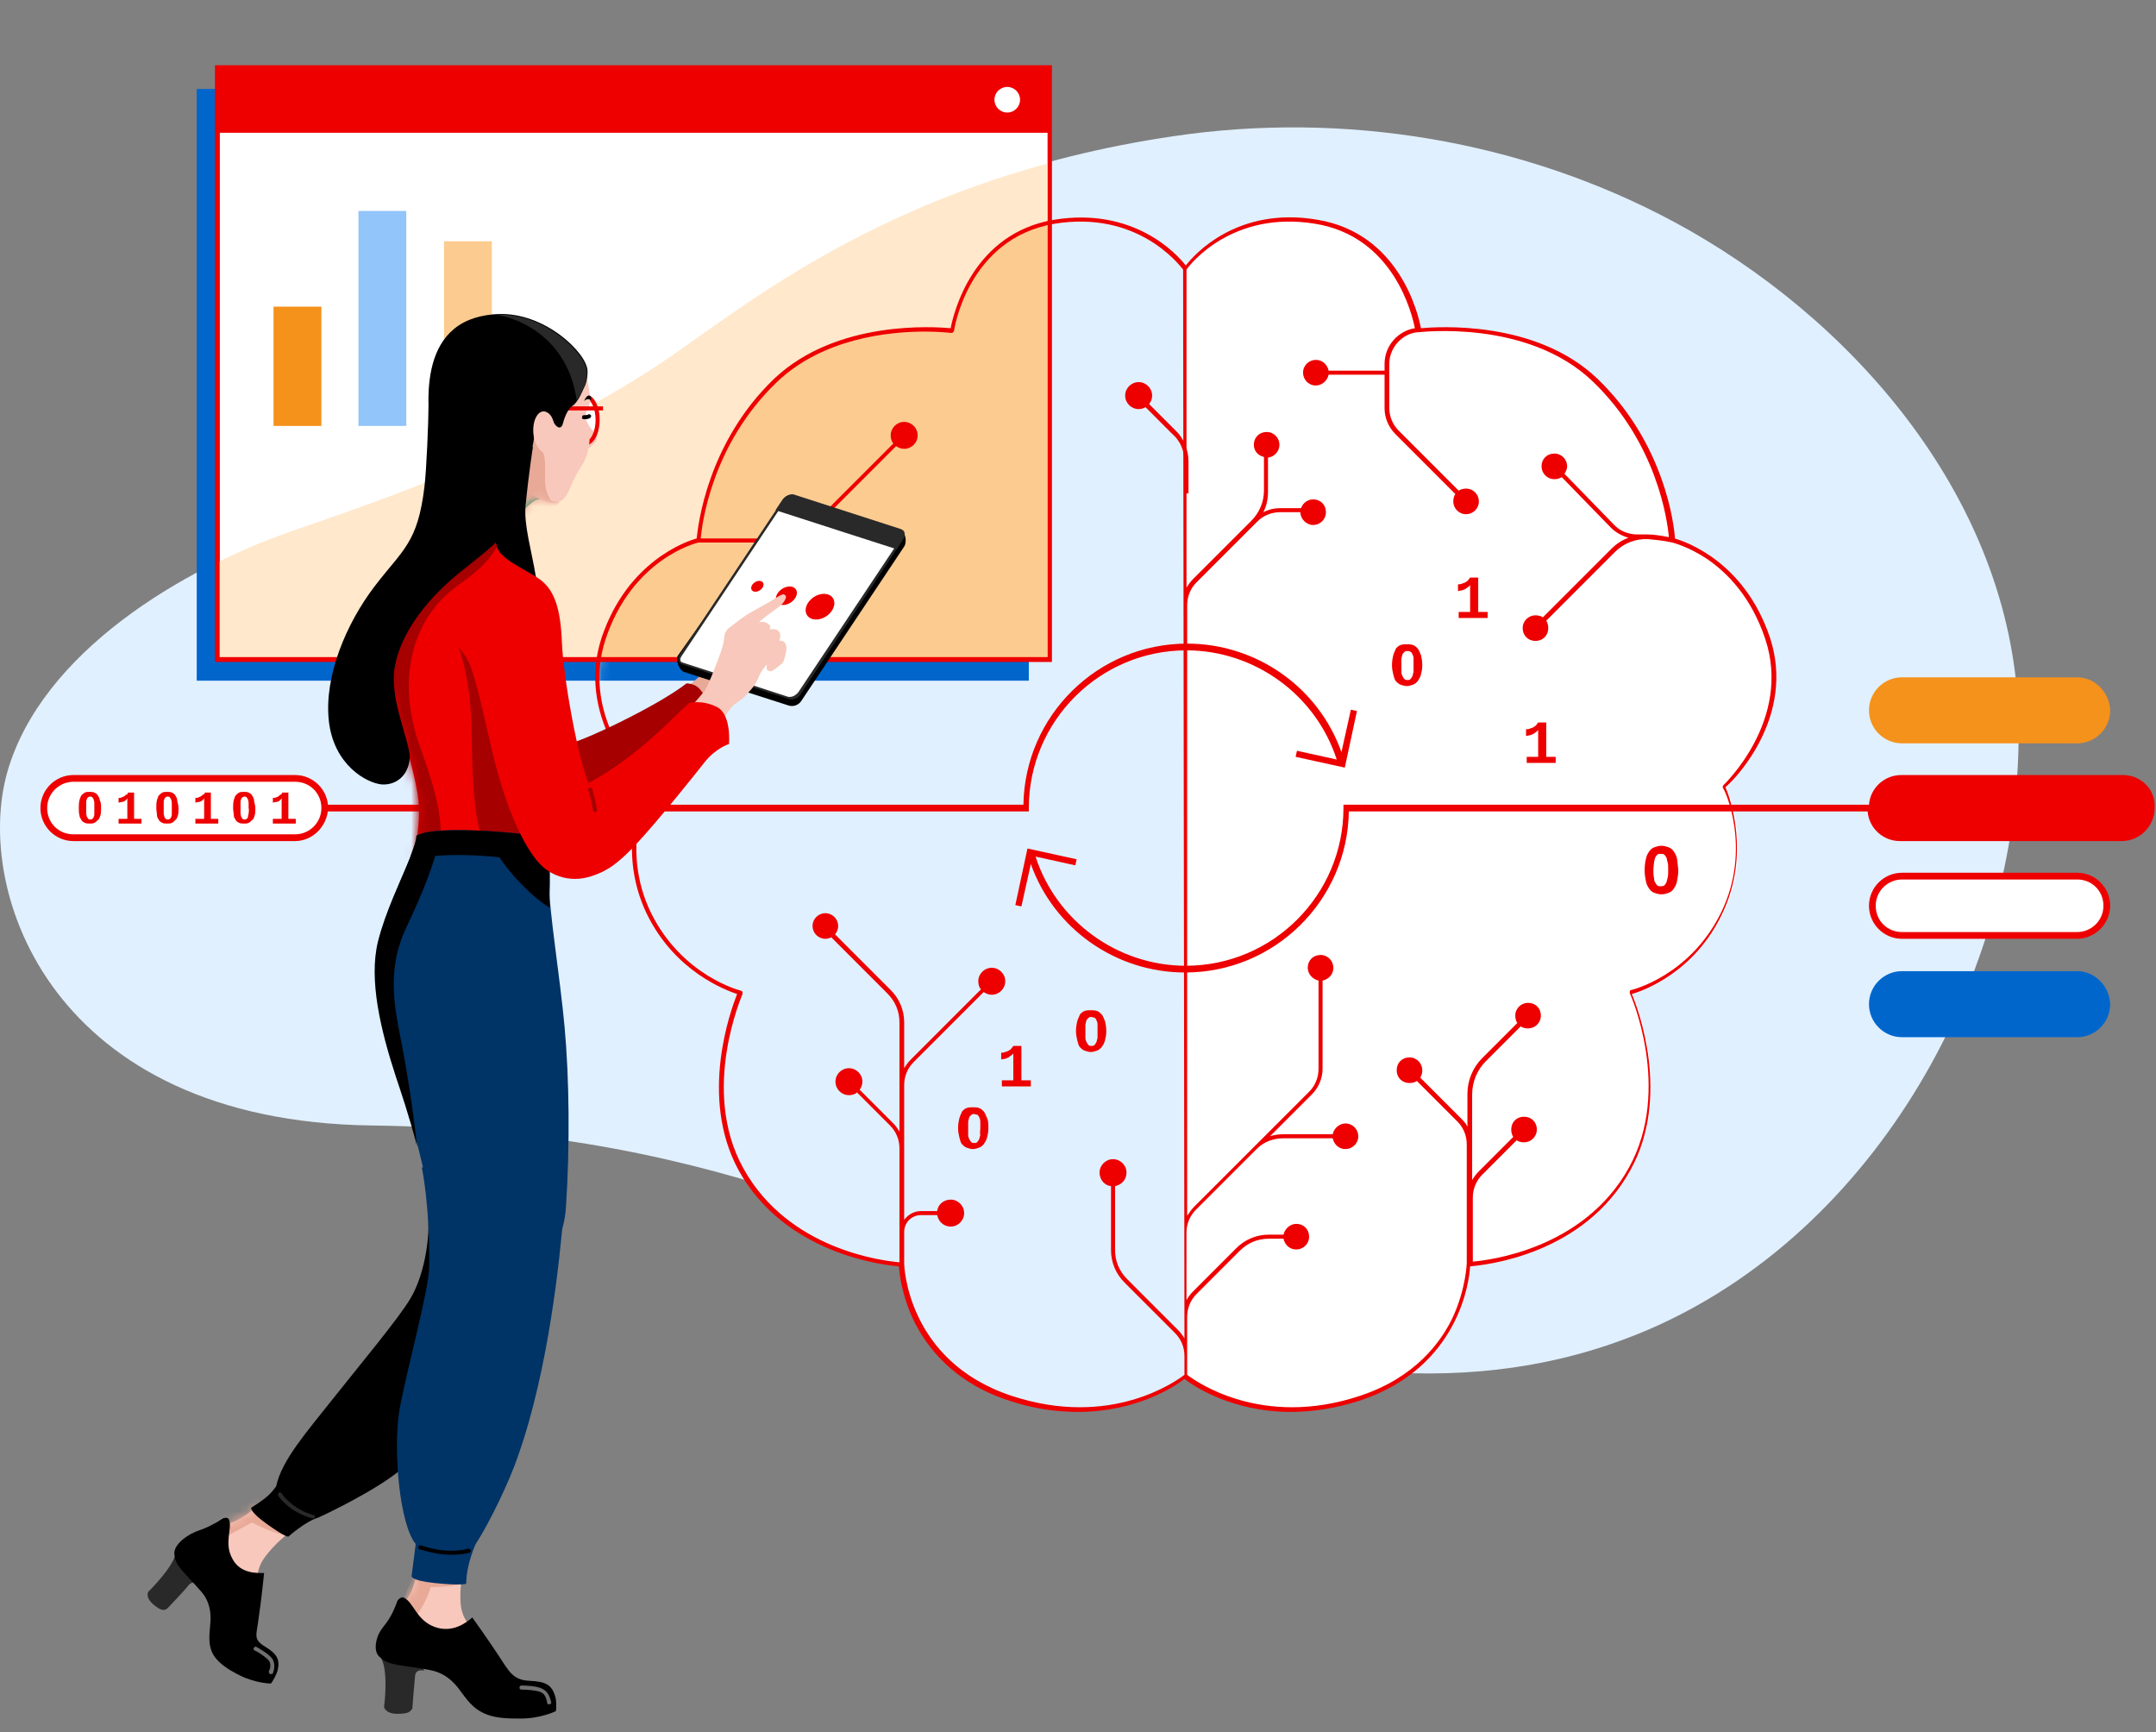 <svg width="249" height="200" viewBox="0 0 249 200" fill="none" xmlns="http://www.w3.org/2000/svg">
  <rect x="0" y="0" width="249" height="200" fill="#808080" stroke="none"/>
  <g clip-path="url(#clip0_6736_107785)">
    <path d="M121.232 7.782H25.134V76.109H121.232V7.782Z" fill="white"/>
    <path d="M75.478 42.412C62.172 51.05 48.555 56.264 33.926 61.245C21.087 65.603 4.824 75.331 0.856 89.105C-3.112 102.957 5.992 129.494 42.953 129.961C84.971 130.506 106.37 144.903 128.935 151.984C151.579 159.144 171.888 161.868 191.419 153.074C217.797 141.089 233.671 110.895 233.126 83.268C232.66 59.066 215.541 38.21 194.998 26.537C177.646 16.732 157.104 12.918 137.261 15.486C102.79 20.078 85.205 36.187 75.478 42.412Z" fill="#E0F0FF"/>
    <path d="M118.82 10.272H22.721V78.599H118.82V10.272Z" fill="#0066CC"/>
    <path d="M137.028 158.91C137.028 158.91 129.169 165.525 116.719 161.401C104.269 157.276 104.191 145.914 104.191 145.914C104.191 145.914 91.508 145.447 85.672 134.942C80.536 125.681 85.594 114.63 85.594 114.63C85.594 114.63 78.669 112.996 75.011 105.447C71.354 97.899 74.7 90.895 74.7 90.895C74.7 90.895 66.608 83.346 69.798 73.774C72.988 64.202 80.769 62.49 80.769 62.49C80.769 62.49 81.236 52.062 89.64 44.047C97.421 36.654 110.027 38.288 110.027 38.288C110.027 38.288 111.505 27.471 121.777 25.759C132.048 24.047 136.95 31.206 136.95 31.206L137.028 158.91Z" fill="#E0F0FF"/>
    <mask id="mask0_6736_107785" style="mask-type:luminance" maskUnits="userSpaceOnUse" x="69" y="25" width="69" height="138">
      <path d="M137.028 158.91C137.028 158.91 129.169 165.525 116.719 161.401C104.269 157.276 104.191 145.914 104.191 145.914C104.191 145.914 91.508 145.447 85.672 134.942C80.536 125.681 85.594 114.63 85.594 114.63C85.594 114.63 78.669 112.996 75.011 105.447C71.354 97.899 74.7 90.895 74.7 90.895C74.7 90.895 66.608 83.346 69.798 73.774C72.988 64.202 80.769 62.49 80.769 62.49C80.769 62.49 81.236 52.062 89.64 44.047C97.421 36.654 110.027 38.288 110.027 38.288C110.027 38.288 111.505 27.471 121.777 25.759C132.048 24.047 136.95 31.206 136.95 31.206L137.028 158.91Z" fill="white"/>
    </mask>
    <g mask="url(#mask0_6736_107785)">
      <path d="M118.82 11.984H22.721V78.599H118.82V11.984Z" fill="#0066CC"/>
    </g>
    <path d="M121.232 7.782H25.133V76.109H121.232V7.782Z" fill="white"/>
    <path d="M121.465 76.42H24.822V7.549H121.465V76.42ZM25.367 75.875H120.999V8.016H25.367V75.875Z" fill="#EE0000"/>
    <path d="M69.876 73.696C73.066 64.124 80.847 62.412 80.847 62.412C80.847 62.412 81.314 51.984 89.718 43.969C97.499 36.576 110.105 38.21 110.105 38.21C110.105 38.21 111.505 27.86 121.154 25.836V18.832C97.032 25.369 83.571 37.276 75.478 42.49C62.172 51.05 48.555 56.264 33.926 61.245C31.047 62.257 28.09 63.424 25.056 64.98V76.187H69.331C69.409 75.331 69.642 74.475 69.876 73.696Z" fill="#FFE8CC"/>
    <path d="M110.105 38.132C110.105 38.132 97.499 36.42 89.718 43.891C81.314 51.984 80.847 62.335 80.847 62.335C80.847 62.335 73.066 64.047 69.876 73.619C69.565 74.475 69.409 75.253 69.253 76.109H121.154V25.759C111.506 27.782 110.105 38.132 110.105 38.132Z" fill="#FCCB8F"/>
    <path d="M137.028 158.91C137.028 158.91 144.887 165.525 157.337 161.401C169.787 157.276 169.865 145.914 169.865 145.914C169.865 145.914 182.548 145.447 188.384 134.942C193.52 125.681 188.462 114.63 188.462 114.63C188.462 114.63 195.387 112.996 199.044 105.447C202.702 97.899 199.356 90.895 199.356 90.895C199.356 90.895 207.448 83.346 204.258 73.774C201.068 64.202 193.286 62.49 193.286 62.49C193.286 62.49 192.819 52.062 184.416 44.047C176.634 36.654 164.029 38.288 164.029 38.288C164.029 38.288 162.55 27.471 152.279 25.759C142.008 24.047 137.106 31.206 137.106 31.206L137.028 158.91Z" fill="white"/>
    <path d="M95.32 108.405C96.137 108.405 96.799 107.743 96.799 106.926C96.799 106.109 96.137 105.448 95.32 105.448C94.504 105.448 93.842 106.109 93.842 106.926C93.842 107.743 94.504 108.405 95.32 108.405Z" fill="#EE0000"/>
    <path d="M37.117 35.408H31.592V49.183H37.117V35.408Z" fill="#F5921B"/>
    <path d="M46.921 24.358H41.397V49.183H46.921V24.358Z" fill="#92C5F9"/>
    <path d="M56.803 27.86H51.278V49.183H56.803V27.86Z" fill="#FCCB8F"/>
    <path d="M204.414 73.619C201.457 64.825 194.687 62.568 193.442 62.179C193.364 60.7 192.275 51.206 184.494 43.735C177.335 36.887 165.897 37.743 164.107 37.899C163.796 36.265 161.617 26.926 152.124 25.37C142.942 23.813 137.962 29.338 136.95 30.662C135.939 29.338 130.959 23.891 121.777 25.37C112.284 26.926 110.105 36.265 109.794 37.899C108.004 37.743 96.644 36.887 89.407 43.735C81.626 51.206 80.614 60.778 80.459 62.179C79.291 62.49 72.444 64.825 69.487 73.619C66.53 82.568 73.3 89.805 74.311 90.895C73.844 91.984 71.354 98.599 74.7 105.525C77.969 112.218 83.804 114.319 85.127 114.786C84.427 116.576 80.692 126.615 85.283 135.097C90.652 144.825 102.013 146.07 103.802 146.226C103.88 147.004 104.113 149.416 105.436 152.296C106.915 155.409 110.027 159.611 116.486 161.712C119.443 162.724 122.166 163.035 124.5 163.035C131.426 163.035 135.939 159.922 136.795 159.222C137.651 159.922 142.164 163.035 149.089 163.035C151.501 163.035 154.225 162.646 157.104 161.712C168.542 157.899 169.709 147.86 169.787 146.226C171.577 146.07 182.938 144.903 188.307 135.097C192.975 126.693 189.24 116.576 188.462 114.786C189.785 114.397 195.699 112.296 198.889 105.525C202.235 98.599 199.745 91.984 199.278 90.895C200.601 89.805 207.371 82.568 204.414 73.619ZM136.795 154.553C136.561 154.163 136.328 153.852 136.017 153.541L130.181 147.704C129.247 146.77 128.78 145.603 128.78 144.358V136.965C129.558 136.809 130.103 136.187 130.103 135.409C130.103 134.553 129.403 133.852 128.547 133.852C127.691 133.852 126.99 134.553 126.99 135.409C126.99 136.187 127.535 136.887 128.313 136.965V144.358C128.313 145.759 128.858 147.082 129.869 148.093L135.705 153.93C136.406 154.63 136.795 155.564 136.795 156.576V158.755C135.861 159.455 128.313 164.981 116.797 161.167C104.658 157.121 104.425 145.992 104.425 145.914V142.257C104.425 141.167 105.281 140.311 106.37 140.311H108.238C108.393 141.089 109.016 141.634 109.794 141.634C110.65 141.634 111.35 140.934 111.35 140.078C111.35 139.222 110.65 138.521 109.794 138.521C109.016 138.521 108.315 139.066 108.238 139.844H106.37C105.592 139.844 104.892 140.233 104.425 140.856V125.292C104.425 124.28 104.814 123.346 105.514 122.646L113.607 114.553C113.84 114.708 114.151 114.864 114.54 114.864C115.396 114.864 116.097 114.163 116.097 113.307C116.097 112.451 115.396 111.751 114.54 111.751C113.684 111.751 112.984 112.451 112.984 113.307C112.984 113.619 113.062 114.008 113.295 114.241L105.203 122.335C104.892 122.646 104.658 122.957 104.425 123.346V118.054C104.425 116.654 103.88 115.331 102.868 114.319L95.476 106.926L95.087 107.315L102.479 114.708C103.413 115.642 103.88 116.809 103.88 118.054V130.661C103.647 130.272 103.413 129.961 103.102 129.65L99.289 125.837C99.445 125.603 99.6 125.292 99.6 124.903C99.6 124.047 98.9 123.346 98.044 123.346C97.188 123.346 96.488 124.047 96.488 124.903C96.488 125.759 97.188 126.459 98.044 126.459C98.355 126.459 98.744 126.381 98.978 126.148L102.791 129.961C103.491 130.661 103.88 131.595 103.88 132.607V145.759C102.09 145.603 91.041 144.358 85.828 134.864C80.847 125.837 85.75 114.864 85.75 114.786C85.75 114.708 85.75 114.63 85.75 114.553C85.75 114.475 85.672 114.475 85.594 114.397C85.516 114.397 78.747 112.685 75.167 105.37C71.588 97.977 74.856 91.051 74.856 90.973C74.934 90.895 74.856 90.739 74.778 90.662C74.7 90.584 66.841 83.113 69.954 73.774C72.989 64.669 80.225 62.724 80.692 62.646H89.718C91.43 62.646 93.064 61.946 94.231 60.778L103.491 51.517C103.724 51.673 104.036 51.829 104.425 51.829C105.281 51.829 105.981 51.128 105.981 50.272C105.981 49.416 105.281 48.716 104.425 48.716C103.569 48.716 102.868 49.416 102.868 50.272C102.868 50.584 102.946 50.973 103.18 51.206L93.92 60.467C92.831 61.556 91.352 62.179 89.718 62.179H80.925C81.081 60.545 82.17 51.362 89.718 44.124C95.009 39.066 102.635 38.288 106.837 38.288C108.627 38.288 109.794 38.444 109.872 38.444C110.027 38.444 110.105 38.366 110.183 38.21C110.183 38.132 111.739 27.549 121.777 25.837C131.27 24.28 136.094 30.428 136.639 31.128L136.795 154.553ZM198.811 105.292C195.232 112.685 188.462 114.319 188.384 114.319C188.307 114.319 188.229 114.397 188.229 114.475C188.229 114.553 188.229 114.63 188.229 114.708C188.307 114.786 193.131 125.759 188.151 134.786C182.938 144.28 171.888 145.525 170.098 145.681V138.288C170.098 137.276 170.488 136.342 171.188 135.642L175.156 131.673C175.39 131.829 175.701 131.907 176.012 131.907C176.79 131.907 177.491 131.284 177.491 130.428C177.491 129.572 176.868 128.949 176.012 128.949C175.156 128.949 174.534 129.572 174.534 130.428C174.534 130.739 174.612 131.051 174.767 131.284L170.799 135.253C170.488 135.564 170.254 135.875 170.021 136.265V126.381C170.021 124.981 170.565 123.58 171.577 122.568L175.623 118.521C175.857 118.677 176.168 118.755 176.479 118.755C177.257 118.755 177.958 118.132 177.958 117.276C177.958 116.42 177.335 115.798 176.479 115.798C175.701 115.798 175.001 116.42 175.001 117.276C175.001 117.588 175.078 117.899 175.234 118.132L171.188 122.179C170.098 123.268 169.476 124.747 169.476 126.303V130.117C169.32 129.728 169.009 129.416 168.698 129.105L164.029 124.436C164.185 124.202 164.263 123.891 164.263 123.58C164.263 122.802 163.64 122.101 162.784 122.101C161.928 122.101 161.306 122.724 161.306 123.58C161.306 124.436 161.928 125.058 162.784 125.058C163.095 125.058 163.407 124.981 163.64 124.825L168.309 129.494C169.009 130.195 169.398 131.128 169.398 132.14V145.837C169.398 145.837 169.32 148.716 167.842 151.984C166.441 155.019 163.407 159.066 157.104 161.167C145.665 164.981 138.04 159.455 137.106 158.755V154.241V152.062C137.106 151.051 137.495 150.117 138.195 149.416L143.175 144.436C144.109 143.502 145.276 143.035 146.521 143.035H148.233C148.389 143.735 148.933 144.28 149.712 144.28C150.49 144.28 151.19 143.658 151.19 142.802C151.19 141.946 150.568 141.323 149.712 141.323C149.011 141.323 148.389 141.868 148.233 142.568H146.521C145.121 142.568 143.798 143.113 142.786 144.124L137.806 149.105C137.495 149.416 137.262 149.728 137.028 150.117V145.681V142.335C137.028 141.323 137.417 140.389 138.118 139.689L145.121 132.685C145.977 131.829 147.066 131.44 148.233 131.44H153.913C154.069 132.14 154.614 132.685 155.392 132.685C156.17 132.685 156.87 132.062 156.87 131.206C156.87 130.428 156.248 129.728 155.392 129.728C154.692 129.728 154.069 130.272 153.913 130.973H148.233C147.688 130.973 147.144 131.051 146.677 131.206L151.501 126.381C152.279 125.603 152.746 124.514 152.746 123.424V113.23C153.447 113.074 153.991 112.529 153.991 111.751C153.991 110.973 153.369 110.272 152.513 110.272C151.657 110.272 151.034 110.895 151.034 111.751C151.034 112.451 151.579 113.074 152.279 113.23V123.424C152.279 124.436 151.89 125.37 151.19 126.07L144.887 132.374L143.72 133.541L137.884 139.377C137.573 139.689 137.339 140.078 137.106 140.389V74.397V69.883C137.106 68.872 137.495 67.938 138.195 67.237L144.031 61.401L144.809 60.623L145.198 60.233C145.899 59.533 146.833 59.144 147.844 59.144H150.178C150.178 59.922 150.879 60.623 151.657 60.623C152.435 60.623 153.135 60 153.135 59.144C153.135 58.288 152.513 57.665 151.657 57.665C151.034 57.665 150.49 58.054 150.256 58.677H147.844C147.144 58.677 146.521 58.833 145.899 59.144C146.288 58.444 146.443 57.587 146.443 56.731V52.84C147.144 52.763 147.766 52.14 147.766 51.362C147.766 50.584 147.144 49.883 146.288 49.883C145.432 49.883 144.809 50.506 144.809 51.362C144.809 52.062 145.276 52.607 145.977 52.763V56.654C145.977 57.977 145.432 59.222 144.498 60.156L137.806 66.848C137.495 67.159 137.262 67.471 137.028 67.86V31.128C137.495 30.428 142.397 24.28 151.89 25.837C160.994 27.315 163.095 36.342 163.407 37.899C161.461 38.21 159.905 39.922 159.905 42.023V42.801H153.447C153.291 42.101 152.746 41.556 151.968 41.556C151.19 41.556 150.49 42.179 150.49 43.035C150.49 43.813 151.112 44.514 151.968 44.514C152.668 44.514 153.291 43.969 153.447 43.269H159.905V47.16C159.905 48.249 160.372 49.339 161.15 50.117L168.075 57.043C167.92 57.276 167.842 57.587 167.842 57.899C167.842 58.677 168.464 59.377 169.32 59.377C170.098 59.377 170.799 58.755 170.799 57.899C170.799 57.121 170.176 56.42 169.32 56.42C169.009 56.42 168.698 56.498 168.464 56.654L161.539 49.728C160.839 49.027 160.45 48.093 160.45 47.082V42.023C160.45 40.156 161.928 38.521 163.718 38.366H163.796C163.951 38.366 176.401 36.809 183.949 44.047C191.419 51.206 192.586 60.233 192.742 62.023C191.886 61.868 191.03 61.712 190.252 61.712C190.174 61.712 190.018 61.712 189.941 61.712H189.085C188.073 61.712 187.062 61.323 186.361 60.545L180.681 54.708C180.837 54.475 180.992 54.163 180.992 53.852C180.992 53.074 180.37 52.373 179.514 52.373C178.658 52.373 178.035 52.996 178.035 53.852C178.035 54.63 178.658 55.331 179.514 55.331C179.825 55.331 180.136 55.253 180.37 55.097L186.05 60.934C186.595 61.479 187.295 61.868 188.073 62.101C187.373 62.335 186.673 62.801 186.128 63.346L178.191 71.284C177.958 71.128 177.646 71.051 177.335 71.051C176.557 71.051 175.857 71.673 175.857 72.529C175.857 73.385 176.479 74.008 177.335 74.008C178.191 74.008 178.813 73.385 178.813 72.529C178.813 72.218 178.736 71.907 178.58 71.673L186.517 63.735C187.528 62.724 188.929 62.179 190.33 62.257C191.186 62.335 192.119 62.412 193.131 62.646C193.131 62.646 195.076 63.113 197.333 64.669C199.434 66.148 202.235 68.872 203.869 73.774C206.982 83.113 199.123 90.584 199.045 90.662C198.967 90.739 198.967 90.817 198.967 90.973C199.123 90.973 202.391 97.899 198.811 105.292Z" fill="#EE0000"/>
    <path d="M131.504 44.124C130.648 44.124 129.947 44.825 129.947 45.681C129.947 46.537 130.648 47.237 131.504 47.237C132.359 47.237 133.06 46.537 133.06 45.681C133.06 44.825 132.359 44.124 131.504 44.124Z" fill="#EE0000"/>
    <path d="M136.794 53.307V56.965H137.261V53.307C137.261 51.907 136.717 50.584 135.705 49.65L131.581 45.525L131.192 45.914L135.316 50.039C136.328 50.895 136.794 52.062 136.794 53.307Z" fill="#EE0000"/>
    <path d="M118.82 93.696V93.307C118.82 83.268 126.99 75.097 137.028 75.097C144.887 75.097 151.968 80.233 154.38 87.704L149.789 86.692L149.633 87.393L155.314 88.638L156.714 82.101L156.014 81.945L154.925 86.848C152.279 79.377 145.12 74.319 137.106 74.319C126.756 74.319 118.353 82.646 118.197 92.918H34.627V93.696H118.508H118.82Z" fill="#EE0000"/>
    <path d="M245.187 89.494H219.587C217.641 89.494 216.007 90.973 215.852 92.918H155.547H155.158V93.307C155.158 103.346 146.988 111.517 136.95 111.517C129.091 111.517 122.01 106.381 119.598 98.91L124.189 99.922L124.344 99.222L118.664 97.977L117.263 104.514L117.964 104.669L119.053 99.766C121.698 107.237 128.857 112.296 136.872 112.296C147.221 112.296 155.625 103.969 155.78 93.697H215.696C215.852 95.642 217.486 97.121 219.431 97.121H245.031C247.132 97.121 248.844 95.409 248.844 93.307C249 91.206 247.288 89.494 245.187 89.494Z" fill="#EE0000"/>
    <path d="M239.896 78.21H219.664C217.563 78.21 215.852 79.922 215.852 82.023C215.852 84.124 217.563 85.836 219.664 85.836H239.896C241.997 85.836 243.708 84.124 243.708 82.023C243.631 79.922 241.919 78.21 239.896 78.21Z" fill="#F5921B"/>
    <path d="M219.664 101.245H239.896C241.763 101.245 243.319 102.802 243.319 104.669C243.319 106.537 241.763 108.093 239.896 108.093H219.664C217.797 108.093 216.241 106.537 216.241 104.669C216.241 102.724 217.719 101.245 219.664 101.245Z" fill="white"/>
    <path d="M239.896 108.405H219.664C217.563 108.405 215.852 106.692 215.852 104.591C215.852 102.49 217.563 100.778 219.664 100.778H239.896C241.997 100.778 243.708 102.49 243.708 104.591C243.708 106.692 241.919 108.405 239.896 108.405ZM219.664 101.556C218.03 101.556 216.63 102.879 216.63 104.591C216.63 106.303 217.952 107.626 219.664 107.626H239.896C241.53 107.626 242.93 106.303 242.93 104.591C242.93 102.879 241.607 101.556 239.896 101.556H219.664Z" fill="#EE0000"/>
    <path d="M239.896 112.14H219.664C217.563 112.14 215.852 113.852 215.852 115.953C215.852 118.054 217.563 119.766 219.664 119.766H239.896C241.997 119.766 243.708 118.054 243.708 115.953C243.631 113.852 241.919 112.14 239.896 112.14Z" fill="#0066CC"/>
    <path d="M24.9 7.549V76.42H121.465V7.549H24.9ZM25.367 75.875V15.331H120.998V75.875H25.367Z" fill="#EE0000"/>
    <path d="M116.33 12.996C117.146 12.996 117.808 12.334 117.808 11.517C117.808 10.701 117.146 10.039 116.33 10.039C115.513 10.039 114.851 10.701 114.851 11.517C114.851 12.334 115.513 12.996 116.33 12.996Z" fill="white"/>
    <path d="M8.482 89.883H34.082C35.95 89.883 37.506 91.44 37.506 93.307C37.506 95.175 35.95 96.732 34.082 96.732H8.482C6.614 96.732 5.058 95.175 5.058 93.307C5.058 91.44 6.614 89.883 8.482 89.883Z" fill="white"/>
    <path d="M34.082 97.121H8.482C6.381 97.121 4.669 95.409 4.669 93.307C4.669 91.206 6.381 89.494 8.482 89.494H34.082C36.183 89.494 37.895 91.206 37.895 93.307C37.817 95.409 36.105 97.121 34.082 97.121ZM8.482 90.272C6.848 90.272 5.447 91.595 5.447 93.307C5.447 95.019 6.77 96.342 8.482 96.342H34.082C35.716 96.342 37.117 95.019 37.117 93.307C37.117 91.595 35.794 90.272 34.082 90.272H8.482Z" fill="#EE0000"/>
    <path d="M115.707 125.447V124.747H117.03V121.634C116.952 121.712 116.952 121.79 116.797 121.868C116.641 121.945 116.563 122.023 116.485 122.101C116.33 122.179 116.252 122.179 116.096 122.257C115.941 122.257 115.785 122.334 115.629 122.334V121.556C115.785 121.556 115.941 121.556 116.096 121.478C116.252 121.401 116.408 121.401 116.485 121.323C116.641 121.245 116.719 121.167 116.797 121.089C116.874 121.012 116.952 120.856 117.03 120.778H117.964V124.747H119.053V125.447H115.707Z" fill="#EE0000"/>
    <path d="M114.151 130.272C114.151 130.739 114.073 131.051 113.995 131.362C113.918 131.673 113.762 131.907 113.606 132.14C113.451 132.296 113.295 132.451 113.062 132.529C112.828 132.607 112.595 132.685 112.361 132.685C112.128 132.685 111.894 132.607 111.661 132.529C111.428 132.451 111.272 132.296 111.116 132.14C110.961 131.984 110.883 131.673 110.805 131.362C110.727 131.051 110.649 130.661 110.649 130.272C110.649 129.805 110.727 129.416 110.805 129.105C110.883 128.794 111.038 128.56 111.116 128.327C111.272 128.171 111.428 128.015 111.661 127.938C111.894 127.86 112.128 127.86 112.361 127.86C112.595 127.86 112.828 127.86 113.062 127.938C113.295 128.015 113.451 128.171 113.606 128.327C113.762 128.482 113.84 128.794 113.995 129.105C114.151 129.416 114.151 129.805 114.151 130.272ZM113.217 130.272C113.217 129.961 113.217 129.65 113.217 129.494C113.217 129.261 113.139 129.105 113.062 128.949C112.984 128.794 112.906 128.716 112.828 128.716C112.75 128.716 112.595 128.638 112.517 128.638C112.361 128.638 112.283 128.638 112.206 128.716C112.128 128.794 112.05 128.872 111.972 128.949C111.894 129.105 111.894 129.261 111.817 129.494C111.817 129.728 111.817 129.961 111.817 130.272C111.817 130.584 111.817 130.817 111.817 131.051C111.817 131.284 111.894 131.44 111.972 131.595C112.05 131.751 112.128 131.829 112.206 131.907C112.283 131.984 112.439 131.984 112.517 131.984C112.673 131.984 112.75 131.984 112.828 131.907C112.906 131.829 112.984 131.751 113.062 131.595C113.139 131.44 113.139 131.284 113.217 131.051C113.139 130.817 113.217 130.584 113.217 130.272Z" fill="#EE0000"/>
    <path d="M127.768 119.066C127.768 119.533 127.69 119.844 127.613 120.156C127.535 120.467 127.379 120.7 127.223 120.934C127.068 121.089 126.912 121.245 126.679 121.323C126.445 121.401 126.212 121.478 125.978 121.478C125.745 121.478 125.512 121.401 125.278 121.323C125.045 121.245 124.889 121.089 124.733 120.934C124.578 120.778 124.5 120.467 124.422 120.156C124.344 119.844 124.267 119.455 124.267 119.066C124.267 118.599 124.344 118.21 124.422 117.899C124.5 117.587 124.656 117.354 124.733 117.12C124.889 116.965 125.045 116.809 125.278 116.731C125.512 116.654 125.745 116.654 125.978 116.654C126.212 116.654 126.445 116.654 126.679 116.731C126.912 116.809 127.068 116.965 127.223 117.12C127.379 117.276 127.457 117.587 127.613 117.899C127.69 118.21 127.768 118.599 127.768 119.066ZM126.757 119.066C126.757 118.755 126.757 118.443 126.757 118.288C126.757 118.054 126.679 117.899 126.601 117.743C126.523 117.587 126.445 117.51 126.368 117.51C126.29 117.51 126.134 117.432 126.056 117.432C125.901 117.432 125.823 117.432 125.745 117.51C125.667 117.587 125.589 117.665 125.512 117.743C125.434 117.899 125.434 118.054 125.356 118.288C125.356 118.521 125.356 118.755 125.356 119.066C125.356 119.377 125.356 119.611 125.356 119.844C125.356 120.078 125.434 120.233 125.512 120.389C125.589 120.545 125.667 120.622 125.745 120.7C125.823 120.778 125.978 120.778 126.056 120.778C126.134 120.778 126.29 120.778 126.368 120.7C126.445 120.622 126.523 120.545 126.601 120.389C126.679 120.233 126.679 120.078 126.757 119.844C126.757 119.689 126.757 119.377 126.757 119.066Z" fill="#EE0000"/>
    <path d="M168.464 71.362V70.662H169.787V67.549C169.709 67.626 169.709 67.704 169.553 67.782C169.476 67.86 169.32 67.938 169.242 68.016C169.087 68.093 169.009 68.093 168.853 68.171C168.697 68.171 168.542 68.249 168.386 68.249V67.471C168.542 67.471 168.697 67.471 168.853 67.393C169.009 67.315 169.164 67.315 169.242 67.237C169.398 67.16 169.476 67.082 169.553 67.004C169.631 66.926 169.709 66.77 169.787 66.693H170.721V70.662H171.81V71.362H168.464Z" fill="#EE0000"/>
    <path d="M176.323 88.093V87.393H177.646V84.28C177.568 84.358 177.568 84.436 177.413 84.514C177.335 84.591 177.179 84.669 177.102 84.747C176.946 84.825 176.868 84.825 176.712 84.903C176.557 84.903 176.401 84.981 176.246 84.981V84.202C176.401 84.202 176.557 84.202 176.712 84.124C176.868 84.047 177.024 84.047 177.102 83.969C177.257 83.891 177.335 83.813 177.413 83.735C177.491 83.657 177.568 83.502 177.646 83.424H178.58V87.393H179.669V88.093H176.323Z" fill="#EE0000"/>
    <path d="M164.262 76.809C164.262 77.276 164.184 77.588 164.107 77.899C164.029 78.21 163.873 78.444 163.718 78.677C163.562 78.833 163.406 78.988 163.173 79.066C162.939 79.144 162.706 79.222 162.473 79.222C162.239 79.222 162.006 79.144 161.772 79.066C161.539 78.988 161.383 78.833 161.228 78.677C161.072 78.522 160.994 78.21 160.916 77.899C160.839 77.588 160.761 77.198 160.761 76.809C160.761 76.343 160.839 75.953 160.916 75.642C160.994 75.331 161.15 75.097 161.228 74.864C161.383 74.708 161.539 74.553 161.772 74.475C162.006 74.397 162.239 74.397 162.473 74.397C162.706 74.397 162.939 74.397 163.173 74.475C163.406 74.553 163.562 74.708 163.718 74.864C163.873 75.019 163.951 75.331 164.107 75.642C164.184 75.953 164.262 76.343 164.262 76.809ZM163.251 76.809C163.251 76.498 163.251 76.187 163.251 76.031C163.251 75.798 163.173 75.642 163.095 75.487C163.017 75.331 162.939 75.253 162.862 75.253C162.784 75.175 162.628 75.175 162.55 75.175C162.395 75.175 162.317 75.175 162.239 75.253C162.161 75.331 162.084 75.409 162.006 75.487C161.928 75.642 161.928 75.798 161.85 76.031C161.85 76.265 161.85 76.498 161.85 76.809C161.85 77.121 161.85 77.354 161.85 77.588C161.85 77.821 161.928 77.977 162.006 78.132C162.084 78.288 162.161 78.366 162.239 78.444C162.317 78.522 162.473 78.522 162.55 78.522C162.706 78.522 162.784 78.522 162.862 78.444C162.939 78.366 163.017 78.288 163.095 78.132C163.173 77.977 163.173 77.821 163.251 77.588C163.251 77.354 163.251 77.121 163.251 76.809Z" fill="#EE0000"/>
    <path d="M193.831 100.467C193.831 100.934 193.753 101.401 193.675 101.79C193.598 102.179 193.442 102.412 193.286 102.646C193.131 102.879 192.897 103.035 192.664 103.113C192.43 103.191 192.197 103.268 191.886 103.268C191.574 103.268 191.341 103.191 191.108 103.113C190.874 103.035 190.641 102.879 190.485 102.646C190.329 102.412 190.174 102.179 190.096 101.79C190.018 101.401 189.94 101.012 189.94 100.467C189.94 99.922 190.018 99.455 190.096 99.144C190.174 98.755 190.329 98.521 190.485 98.288C190.641 98.054 190.874 97.899 191.108 97.821C191.341 97.743 191.574 97.665 191.886 97.665C192.197 97.665 192.43 97.743 192.664 97.821C192.897 97.899 193.131 98.054 193.286 98.288C193.442 98.521 193.598 98.755 193.675 99.144C193.753 99.533 193.753 99.922 193.831 100.467ZM192.664 100.467C192.664 100.078 192.664 99.766 192.586 99.533C192.508 99.299 192.508 99.066 192.43 98.988C192.353 98.833 192.275 98.755 192.197 98.677C192.119 98.599 191.964 98.599 191.808 98.599C191.652 98.599 191.497 98.599 191.419 98.677C191.341 98.755 191.263 98.833 191.185 98.988C191.108 99.144 191.108 99.299 191.03 99.533C191.03 99.766 190.952 100.078 190.952 100.467C190.952 100.856 190.952 101.089 191.03 101.401C191.03 101.634 191.108 101.868 191.185 101.945C191.263 102.101 191.341 102.179 191.419 102.257C191.497 102.335 191.652 102.335 191.808 102.335C191.964 102.335 192.041 102.335 192.197 102.257C192.275 102.179 192.353 102.101 192.43 101.945C192.508 101.79 192.508 101.634 192.586 101.401C192.664 101.167 192.664 100.856 192.664 100.467Z" fill="#EE0000"/>
    <path d="M29.491 93.307C29.491 93.619 29.491 93.93 29.413 94.163C29.335 94.397 29.257 94.63 29.102 94.708C28.946 94.864 28.868 94.942 28.712 95.019C28.557 95.097 28.401 95.097 28.168 95.097C28.012 95.097 27.779 95.097 27.623 95.019C27.468 94.942 27.312 94.864 27.234 94.708C27.156 94.552 27.001 94.397 27.001 94.163C27.001 93.93 26.923 93.619 26.923 93.307C26.923 92.996 26.923 92.685 27.001 92.374C27.078 92.14 27.156 91.907 27.234 91.829C27.39 91.673 27.468 91.595 27.623 91.517C27.779 91.44 27.934 91.44 28.168 91.44C28.323 91.44 28.557 91.44 28.712 91.517C28.868 91.595 29.024 91.673 29.102 91.829C29.179 91.984 29.335 92.14 29.335 92.374C29.335 92.607 29.491 92.918 29.491 93.307ZM28.712 93.307C28.712 93.074 28.712 92.841 28.712 92.685C28.712 92.529 28.635 92.374 28.635 92.296C28.557 92.218 28.557 92.14 28.479 92.062C28.401 91.984 28.323 91.984 28.246 91.984C28.168 91.984 28.09 91.984 28.012 92.062C27.934 92.14 27.857 92.14 27.857 92.296C27.779 92.374 27.779 92.529 27.779 92.685C27.779 92.841 27.779 93.074 27.779 93.307C27.779 93.541 27.779 93.774 27.779 93.93C27.779 94.086 27.857 94.241 27.857 94.319C27.934 94.397 27.934 94.475 28.012 94.552C28.09 94.63 28.168 94.63 28.246 94.63C28.323 94.63 28.401 94.63 28.479 94.552C28.557 94.475 28.635 94.475 28.635 94.319C28.635 94.163 28.712 94.086 28.712 93.93C28.712 93.774 28.79 93.541 28.712 93.307Z" fill="#EE0000"/>
    <path d="M22.565 95.097V94.553H23.577V92.14C23.577 92.218 23.499 92.296 23.421 92.374C23.344 92.451 23.266 92.529 23.188 92.529C23.11 92.607 22.954 92.607 22.877 92.607C22.799 92.607 22.643 92.685 22.565 92.685V92.14C22.721 92.14 22.799 92.14 22.954 92.062C23.11 91.984 23.188 91.984 23.266 91.907C23.344 91.829 23.421 91.751 23.499 91.751C23.577 91.751 23.655 91.595 23.655 91.518H24.355V94.553H25.211V95.097H22.565Z" fill="#EE0000"/>
    <path d="M31.514 95.097V94.553H32.526V92.14C32.526 92.218 32.448 92.296 32.37 92.374C32.292 92.451 32.215 92.529 32.137 92.529C32.059 92.607 31.903 92.607 31.825 92.607C31.748 92.607 31.592 92.685 31.514 92.685V92.14C31.67 92.14 31.748 92.14 31.903 92.062C31.981 92.062 32.137 91.984 32.215 91.907C32.292 91.829 32.37 91.751 32.448 91.751C32.526 91.673 32.603 91.595 32.603 91.518H33.304V94.553H34.16V95.097H31.514Z" fill="#EE0000"/>
    <path d="M20.62 93.307C20.62 93.619 20.62 93.93 20.542 94.163C20.464 94.397 20.387 94.63 20.231 94.708C20.075 94.864 19.998 94.942 19.842 95.019C19.686 95.097 19.531 95.097 19.297 95.097C19.064 95.097 18.908 95.097 18.753 95.019C18.597 94.942 18.441 94.864 18.363 94.708C18.286 94.552 18.13 94.397 18.13 94.163C18.13 93.93 18.052 93.619 18.052 93.307C18.052 92.996 18.052 92.685 18.13 92.374C18.208 92.14 18.286 91.907 18.363 91.829C18.519 91.673 18.597 91.595 18.753 91.517C18.908 91.44 19.064 91.44 19.297 91.44C19.453 91.44 19.686 91.44 19.842 91.517C19.998 91.595 20.153 91.673 20.231 91.829C20.309 91.984 20.464 92.14 20.464 92.374C20.464 92.607 20.62 92.918 20.62 93.307ZM19.842 93.307C19.842 93.074 19.842 92.841 19.842 92.685C19.842 92.529 19.764 92.374 19.764 92.296C19.686 92.218 19.686 92.14 19.608 92.062C19.531 91.984 19.453 91.984 19.375 91.984C19.297 91.984 19.219 91.984 19.142 92.062C19.064 92.14 18.986 92.14 18.986 92.296C18.908 92.374 18.908 92.529 18.908 92.685C18.908 92.841 18.908 93.074 18.908 93.307C18.908 93.541 18.908 93.774 18.908 93.93C18.908 94.086 18.986 94.241 18.986 94.319C18.986 94.397 19.064 94.475 19.142 94.552C19.219 94.63 19.297 94.63 19.375 94.63C19.453 94.63 19.531 94.63 19.608 94.552C19.686 94.475 19.764 94.475 19.764 94.319C19.842 94.241 19.842 94.086 19.842 93.93C19.842 93.774 19.842 93.541 19.842 93.307Z" fill="#EE0000"/>
    <path d="M13.695 95.097V94.553H14.706V92.14C14.706 92.218 14.629 92.296 14.551 92.374C14.473 92.451 14.395 92.529 14.317 92.529C14.239 92.607 14.084 92.607 14.006 92.607C13.928 92.607 13.773 92.685 13.695 92.685V92.14C13.85 92.14 13.928 92.14 14.084 92.062C14.239 91.984 14.317 91.984 14.395 91.907C14.473 91.829 14.551 91.751 14.629 91.751C14.706 91.751 14.784 91.595 14.784 91.518H15.485V94.553H16.34V95.097H13.695Z" fill="#EE0000"/>
    <path d="M11.672 93.307C11.672 93.619 11.672 93.93 11.594 94.163C11.516 94.397 11.438 94.63 11.283 94.708C11.127 94.864 11.049 94.942 10.894 95.019C10.738 95.097 10.582 95.097 10.349 95.097C10.193 95.097 9.96 95.097 9.804 95.019C9.649 94.942 9.493 94.864 9.415 94.708C9.337 94.552 9.182 94.397 9.182 94.163C9.104 93.93 9.104 93.619 9.104 93.307C9.104 92.996 9.104 92.685 9.182 92.374C9.26 92.14 9.337 91.907 9.415 91.829C9.571 91.673 9.649 91.595 9.804 91.517C9.96 91.44 10.116 91.44 10.349 91.44C10.505 91.44 10.738 91.44 10.894 91.517C11.049 91.595 11.205 91.673 11.283 91.829C11.361 91.984 11.516 92.14 11.516 92.374C11.672 92.685 11.672 92.918 11.672 93.307ZM10.894 93.307C10.894 93.074 10.894 92.841 10.894 92.685C10.894 92.529 10.816 92.374 10.816 92.296C10.738 92.218 10.738 92.14 10.66 92.062C10.582 91.984 10.505 91.984 10.427 91.984C10.349 91.984 10.271 91.984 10.193 92.062C10.116 92.14 10.038 92.14 10.038 92.296C9.96 92.374 9.96 92.529 9.96 92.685C9.96 92.841 9.96 93.074 9.96 93.307C9.96 93.541 9.96 93.774 9.96 93.93C9.96 94.086 10.038 94.241 10.038 94.319C10.116 94.397 10.116 94.475 10.193 94.552C10.271 94.63 10.349 94.63 10.427 94.63C10.505 94.63 10.582 94.63 10.66 94.552C10.738 94.475 10.816 94.475 10.816 94.319C10.894 94.241 10.894 94.086 10.894 93.93C10.894 93.774 10.894 93.541 10.894 93.307Z" fill="#EE0000"/>
    <path d="M30.191 173.463C30.191 173.463 27.001 176.654 25.134 175.876C25.134 175.876 24.433 178.366 26.301 180.934C28.246 183.502 29.88 183.346 29.88 183.346C29.88 183.346 29.258 181.712 30.503 179.922C31.748 178.21 33.226 177.121 33.226 177.121L30.191 173.463Z" fill="#F7C8BB"/>
    <mask id="mask1_6736_107785" style="mask-type:luminance" maskUnits="userSpaceOnUse" x="25" y="173" width="9" height="11">
      <path d="M30.191 173.463C30.191 173.463 27.001 176.654 25.134 175.876C25.134 175.876 24.433 178.366 26.301 180.934C28.246 183.502 29.88 183.346 29.88 183.346C29.88 183.346 29.258 181.712 30.503 179.922C31.748 178.21 33.226 177.121 33.226 177.121L30.191 173.463Z" fill="white"/>
    </mask>
    <g mask="url(#mask1_6736_107785)">
      <path d="M25.6 177.666C27.157 176.887 29.102 175.798 29.102 175.798C29.102 175.798 31.592 177.121 33.226 177.354C34.86 177.666 33.459 177.354 33.459 177.354L29.647 172.918L25.289 175.02L23.966 177.354" fill="#E8A997"/>
    </g>
    <path d="M20.309 179.377C19.92 181.09 17.119 183.813 17.119 183.813C17.119 183.813 16.73 184.436 17.741 185.292C18.597 185.992 18.909 185.992 19.298 185.759C19.298 185.759 21.321 183.658 21.788 183.035C22.41 182.335 22.955 183.191 22.955 183.191C22.955 183.191 23.188 182.179 22.099 180.7C21.087 179.377 20.309 179.377 20.309 179.377Z" fill="#292929"/>
    <path d="M25.756 175.331C25.756 175.331 26.301 175.097 26.456 175.487C26.845 176.498 25.834 178.21 26.845 180C27.779 181.79 29.802 181.634 30.503 181.634C30.503 181.634 30.191 184.747 29.88 186.771C29.647 188.794 29.18 189.261 30.58 190.117C31.981 190.973 32.37 191.596 32.059 192.918C31.903 193.385 31.514 194.164 31.281 194.397C31.281 194.397 29.569 194.397 27.701 193.463C26.456 192.841 24.978 191.985 24.433 190.662C24.044 189.65 24.2 188.638 24.277 187.627C24.433 186.226 24.2 184.903 23.266 183.813C21.321 181.557 20.231 180.856 20.154 179.533C20.154 179.533 19.842 178.599 21.554 177.432C22.955 176.498 23.344 176.887 25.756 175.331Z" fill="black"/>
    <path d="M31.281 193.308H31.203C31.047 193.23 31.047 193.074 31.047 192.996C31.281 192.529 31.281 192.062 31.047 191.751C30.736 191.362 29.802 190.739 29.413 190.584C29.258 190.506 29.258 190.35 29.335 190.272C29.413 190.117 29.569 190.117 29.646 190.195C29.802 190.272 31.047 190.973 31.436 191.518C31.747 191.985 31.747 192.607 31.514 193.23C31.436 193.308 31.358 193.308 31.281 193.308Z" fill="#707070"/>
    <path d="M48.322 180.467C48.322 180.467 47.933 185.058 45.676 185.681C45.676 185.681 46.843 188.171 50.345 188.872C53.847 189.65 55.169 188.483 55.169 188.483C55.169 188.483 53.458 187.549 53.224 185.37C52.991 183.191 53.535 181.401 53.535 181.401L48.322 180.467Z" fill="#F7C8BB"/>
    <mask id="mask2_6736_107785" style="mask-type:luminance" maskUnits="userSpaceOnUse" x="45" y="180" width="11" height="10">
      <path d="M48.322 180.467C48.322 180.467 47.933 185.058 45.676 185.681C45.676 185.681 46.843 188.171 50.345 188.872C53.847 189.65 55.169 188.483 55.169 188.483C55.169 188.483 53.458 187.549 53.224 185.37C52.991 183.191 53.535 181.401 53.535 181.401L48.322 180.467Z" fill="white"/>
    </mask>
    <g mask="url(#mask2_6736_107785)">
      <path d="M47.933 186.848C47.933 186.848 49.411 184.747 49.722 183.269C49.722 183.269 52.212 183.269 53.38 182.879L47.933 181.323L45.91 186.537" fill="#E8A997"/>
    </g>
    <path d="M44.042 191.518C44.898 193.152 44.353 197.121 44.353 197.121C44.353 197.121 44.509 197.899 45.91 197.899C47.154 197.899 47.388 197.665 47.621 197.276C47.621 197.276 47.855 194.241 47.933 193.541C48.01 192.607 49.022 192.918 49.022 192.918C49.022 192.918 48.477 191.907 46.532 191.518C44.664 191.051 44.042 191.518 44.042 191.518Z" fill="#292929"/>
    <path d="M45.91 184.825C45.91 184.825 46.299 184.28 46.688 184.514C47.777 185.058 48.088 187.082 50.189 187.86C52.29 188.638 53.924 187.315 54.547 186.771C54.547 186.771 56.492 189.494 57.659 191.284C58.827 193.074 59.293 194.008 61.161 194.086C63.028 194.164 63.729 194.553 64.118 195.876C64.273 196.343 64.273 197.276 64.195 197.588C64.195 197.588 62.484 198.444 60.149 198.444C58.593 198.444 56.959 198.444 55.558 197.665C54.547 197.121 53.924 196.265 53.224 195.331C52.368 194.086 51.279 193.152 49.645 192.841C46.377 192.218 44.898 192.374 43.886 191.362C43.886 191.362 42.953 190.817 43.653 188.872C44.276 187.471 44.898 187.627 45.91 184.825Z" fill="black"/>
    <path d="M63.417 196.809C63.262 196.809 63.184 196.732 63.184 196.576C63.106 196.031 62.873 195.564 62.484 195.409C62.017 195.175 60.694 195.097 60.227 195.097C60.072 195.097 59.994 195.019 59.994 194.864C59.994 194.708 60.149 194.63 60.227 194.63C60.305 194.63 62.017 194.63 62.639 195.019C63.184 195.253 63.495 195.798 63.651 196.576C63.729 196.654 63.651 196.732 63.417 196.809C63.495 196.809 63.495 196.809 63.417 196.809Z" fill="#707070"/>
    <path d="M49.489 141.323C49.489 144.28 48.711 147.782 47.388 149.961C46.065 152.218 41.319 157.899 38.362 161.634C35.405 165.37 32.526 168.638 31.903 171.595C31.903 171.595 31.592 172.14 30.892 172.763C30.191 173.385 29.024 174.086 29.024 174.086C29.024 174.086 28.713 174.475 30.892 176.031C33.07 177.588 33.304 177.432 33.304 177.432C33.304 177.432 35.327 175.642 36.728 175.253C36.728 175.253 41.708 172.996 45.131 170.584C48.555 168.171 53.068 163.191 57.659 157.821C62.25 152.452 61.239 152.374 62.873 148.638C64.507 144.903 61.55 141.012 58.126 139.922C54.702 138.833 49.567 139.455 49.567 139.455C49.567 139.455 49.489 139.455 49.489 141.323Z" fill="black"/>
    <path d="M36.105 175.331C33.382 174.63 32.137 172.763 32.137 172.685C32.059 172.607 32.059 172.451 32.214 172.374C32.292 172.296 32.448 172.296 32.526 172.451C32.526 172.451 33.693 174.241 36.183 174.942C36.338 174.942 36.416 175.097 36.338 175.253C36.338 175.253 36.261 175.331 36.105 175.331Z" fill="#292929"/>
    <path d="M78.28 80.078C79.836 79.066 81.392 77.51 82.093 76.965C82.793 76.343 84.505 72.841 85.205 72.296C85.905 71.751 86.139 77.743 85.75 78.833C85.439 79.922 83.727 80.467 83.727 80.467C83.727 80.467 81.859 81.946 80.536 83.424C79.136 84.825 78.28 80.078 78.28 80.078Z" fill="#E8A997"/>
    <path d="M95.087 74.942C95.632 75.019 95.943 75.175 95.865 75.564C95.787 75.953 95.243 76.187 94.698 76.187C94.153 76.109 93.064 75.486 93.064 75.486" fill="#BE00F3"/>
    <path d="M62.717 57.665C61.005 57.043 57.192 62.724 56.492 68.872C55.869 75.019 52.29 65.292 52.29 65.292L55.48 57.432L60.227 53.385" fill="#009C6D"/>
    <path d="M67.541 51.206C68.358 51.206 69.02 49.987 69.02 48.483C69.02 46.978 68.358 45.759 67.541 45.759C66.725 45.759 66.063 46.978 66.063 48.483C66.063 49.987 66.725 51.206 67.541 51.206Z" fill="white"/>
    <path d="M67.463 47.938C67.853 48.949 68.086 49.339 68.397 49.65C68.709 49.961 68.942 50.195 68.942 50.661C68.942 50.895 68.631 51.284 68.242 51.595C67.775 51.907 66.763 52.062 66.763 52.062" fill="#F7C8BB"/>
    <path d="M91.119 81.479L78.98 77.588C78.513 77.432 77.968 76.265 78.279 75.72L90.418 58.599C90.73 58.132 91.43 57.821 91.897 57.977L104.347 61.479C104.58 61.79 104.736 62.646 104.425 63.113L92.597 80.856C92.286 81.401 91.663 81.634 91.119 81.479Z" fill="black"/>
    <path d="M91.274 80.623C91.196 80.623 91.119 80.623 91.041 80.623L78.824 76.654C78.669 76.576 78.513 76.498 78.513 76.343C78.435 76.187 78.513 75.876 78.669 75.642L90.496 57.899C90.73 57.51 91.196 57.277 91.585 57.277C91.663 57.277 91.741 57.277 91.819 57.277L104.035 61.245C104.191 61.323 104.347 61.401 104.347 61.557C104.425 61.712 104.347 62.024 104.191 62.257L92.364 80C92.13 80.389 91.663 80.623 91.274 80.623Z" fill="white"/>
    <path d="M91.508 57.432C91.586 57.432 91.663 57.432 91.741 57.432L103.958 61.401C104.113 61.479 104.191 61.479 104.191 61.635C104.269 61.79 104.191 61.946 104.036 62.179L92.208 79.923C91.975 80.234 91.586 80.467 91.274 80.467C91.197 80.467 91.119 80.467 91.041 80.467L78.824 76.499C78.669 76.421 78.591 76.421 78.591 76.265C78.513 76.109 78.591 75.954 78.746 75.72L90.574 57.977C90.73 57.666 91.119 57.432 91.508 57.432ZM91.508 57.121C91.041 57.121 90.574 57.355 90.341 57.822L78.513 75.565C78.202 76.032 78.28 76.576 78.824 76.732L91.041 80.701C91.119 80.701 91.197 80.779 91.352 80.779C91.819 80.779 92.286 80.545 92.519 80.078L104.269 62.335C104.58 61.868 104.502 61.323 103.958 61.168L91.819 57.199C91.663 57.121 91.586 57.121 91.508 57.121Z" fill="#292929"/>
    <path d="M103.569 63.424L89.562 58.911L90.341 57.743C90.652 57.276 91.274 56.965 91.741 57.121L104.036 61.09C104.502 61.245 104.658 61.712 104.269 62.257L103.569 63.424Z" fill="#292929"/>
    <path d="M95.441 71.153C96.261 70.602 96.597 69.664 96.19 69.057C95.782 68.45 94.787 68.405 93.966 68.956C93.146 69.507 92.811 70.445 93.218 71.052C93.625 71.659 94.62 71.704 95.441 71.153Z" fill="#EE0000"/>
    <path d="M91.34 69.565C91.946 69.158 92.205 68.481 91.918 68.052C91.63 67.624 90.906 67.607 90.299 68.014C89.692 68.422 89.434 69.099 89.721 69.527C90.008 69.955 90.733 69.972 91.34 69.565Z" fill="#EE0000"/>
    <path d="M87.771 68.153C88.128 67.914 88.281 67.517 88.114 67.267C87.946 67.018 87.521 67.009 87.164 67.249C86.807 67.488 86.654 67.885 86.822 68.135C86.989 68.385 87.414 68.393 87.771 68.153Z" fill="#EE0000"/>
    <path d="M65.752 85.837C66.919 85.759 75.79 81.634 79.291 78.911C79.291 78.911 80.303 78.911 80.848 79.611C81.392 80.234 81.859 81.09 81.859 82.49C81.859 83.891 77.969 88.405 77.969 88.405C77.969 88.405 71.666 92.763 69.254 93.23C66.841 93.775 65.752 85.837 65.752 85.837Z" fill="#A60000"/>
    <path d="M67.541 51.44C66.53 51.44 65.83 50.117 65.83 48.483C65.83 46.848 66.608 45.525 67.541 45.525C68.553 45.525 69.253 46.848 69.253 48.483C69.253 50.117 68.553 51.44 67.541 51.44ZM67.541 45.992C66.841 45.992 66.296 47.16 66.296 48.483C66.296 49.806 66.841 50.973 67.541 50.973C68.242 50.973 68.787 49.806 68.787 48.483C68.787 47.16 68.242 45.992 67.541 45.992Z" fill="#EE0000"/>
    <path d="M68.164 45.992C68.242 46.848 67.386 47.782 67.619 48.405C67.619 48.405 68.32 49.805 68.008 51.517C67.775 52.763 67.542 53.23 66.841 54.319C65.674 56.265 65.752 57.276 64.662 57.899C63.184 58.755 61.005 56.342 60.072 57.121C60.072 57.121 57.659 58.833 55.403 60.778C53.146 62.801 52.524 65.37 52.524 65.37L48.477 63.813C48.477 63.813 49.489 54.786 49.8 53.697C50.189 52.607 50.89 49.805 50.501 47.004C50.112 44.202 50.345 38.444 56.103 37.121C61.861 35.798 65.441 39.066 66.608 40.545C67.775 42.101 68.164 45.992 68.164 45.992Z" fill="#F7C8BB"/>
    <mask id="mask3_6736_107785" style="mask-type:luminance" maskUnits="userSpaceOnUse" x="48" y="36" width="21" height="35">
      <path d="M68.164 45.992C68.164 45.992 67.775 42.023 66.608 40.545C65.441 38.988 61.861 35.72 56.103 37.121C50.345 38.444 50.034 44.202 50.501 47.004C50.89 49.806 50.189 52.607 49.8 53.697C49.411 54.786 48.477 63.813 48.477 63.813L52.29 65.292C52.29 65.292 55.87 75.019 56.492 68.872C57.115 63.191 60.461 57.821 62.328 57.588C63.106 57.977 64.04 58.288 64.74 57.899C65.752 57.276 65.674 56.265 66.919 54.319C67.542 53.23 67.853 52.763 68.086 51.518C68.397 49.806 67.697 48.405 67.697 48.405C67.386 47.782 68.32 46.926 68.164 45.992Z" fill="white"/>
    </mask>
    <g mask="url(#mask3_6736_107785)">
      <path d="M62.717 52.296C63.029 52.607 62.951 54.63 62.951 55.564C62.951 56.498 63.418 57.821 63.884 57.899C64.351 57.977 64.585 57.977 64.585 57.977C64.585 57.977 64.507 58.522 63.262 58.677C62.017 58.833 60.616 59.844 60.149 60.7C59.683 61.479 58.36 63.424 58.36 63.424L57.348 65.058L55.559 62.179L55.169 59.689L56.57 56.965L58.36 54.397L60.616 50.662L62.328 50.35L62.873 50.895L63.262 51.44" fill="#E8A997"/>
    </g>
    <path d="M46.454 84.436C47.077 86.693 47.855 89.416 48.244 91.751C48.711 94.864 47.855 98.522 47.855 98.522C47.855 98.522 49.567 98.989 56.025 98.989C62.483 98.989 64.507 98.444 64.507 98.444C64.507 98.444 64.584 94.086 64.351 91.206C64.118 88.327 63.651 84.747 63.884 83.269C64.118 81.79 65.596 79.844 65.129 77.199C64.662 74.553 62.25 72.996 61.472 71.362C60.694 69.728 58.204 64.28 54.936 64.203C51.59 64.125 47.154 64.592 44.742 70.117C43.03 73.93 44.198 76.109 45.365 80.467C45.676 81.557 45.987 82.724 46.298 83.813C46.376 83.969 46.376 84.203 46.454 84.436Z" fill="#EE0000"/>
    <mask id="mask4_6736_107785" style="mask-type:luminance" maskUnits="userSpaceOnUse" x="43" y="64" width="23" height="35">
      <path d="M46.454 84.436C47.077 86.693 47.855 89.416 48.244 91.751C48.711 94.864 47.855 98.522 47.855 98.522C47.855 98.522 49.567 98.989 56.025 98.989C62.483 98.989 64.507 98.444 64.507 98.444C64.507 98.444 64.584 94.086 64.351 91.206C64.118 88.327 63.651 84.747 63.884 83.269C64.118 81.79 65.596 79.844 65.129 77.199C64.662 74.553 62.25 72.996 61.472 71.362C60.694 69.728 58.204 64.28 54.936 64.203C51.59 64.125 47.154 64.592 44.742 70.117C43.03 73.93 44.198 76.109 45.365 80.467C45.676 81.557 45.987 82.724 46.298 83.813C46.376 83.969 46.376 84.203 46.454 84.436Z" fill="white"/>
    </mask>
    <g mask="url(#mask4_6736_107785)">
      <path d="M51.823 72.218C51.823 72.218 54.391 75.953 54.469 84.669C54.624 93.385 54.858 98.21 58.904 102.257C62.95 106.304 62.017 94.708 62.017 94.708L58.515 75.642L56.025 71.284" fill="#A60000"/>
      <path d="M58.359 62.101C58.359 62.101 58.126 63.813 52.757 67.704C47.388 71.595 45.832 78.755 48.477 86.148C51.123 93.541 51.045 94.864 50.967 101.712C50.889 108.56 44.509 100.623 44.509 100.623L41.552 88.56L40.618 78.366L41.863 74.008L45.365 69.027L48.244 65.914L51.279 62.802L53.146 60.156L54.702 58.755" fill="#A60000"/>
    </g>
    <path d="M77.735 83.424C80.147 81.556 81.392 79.689 81.937 79.066C82.481 78.444 82.871 77.588 83.104 76.809C83.337 76.031 85.516 76.498 86.294 77.199C87.072 77.899 86.372 80.078 86.372 80.078C86.372 80.078 85.049 80.778 84.271 81.946C81.392 86.07 79.758 89.728 78.591 90.35" fill="#F7C8BB"/>
    <path d="M81.47 79.611C81.937 78.833 83.415 75.097 83.571 74.164C83.726 73.308 83.571 72.996 84.271 72.451C84.971 71.907 85.983 71.129 86.528 70.817C87.072 70.506 87.617 70.195 88.473 69.728C89.329 69.261 89.951 68.794 90.185 68.716C90.418 68.638 90.496 68.56 90.652 68.716C90.807 68.794 90.885 69.027 90.418 69.65C89.874 70.272 88.317 71.129 87.617 71.907C87.617 71.907 87.85 71.751 88.239 71.829C88.629 71.907 88.862 72.14 88.94 72.296C89.017 72.451 88.862 72.685 88.862 72.685C88.862 72.685 89.251 72.607 89.562 72.685C89.874 72.763 90.107 72.996 90.107 73.308C90.107 73.619 90.029 74.008 90.029 74.008C90.029 74.008 90.263 73.93 90.496 74.086C90.729 74.241 90.885 74.63 90.807 75.097C90.729 75.564 90.574 76.265 90.418 76.498C90.263 76.732 89.64 77.121 89.251 77.432C88.94 77.665 88.551 77.354 88.551 77.276C88.551 77.199 88.551 76.732 88.551 76.732C88.551 76.732 87.85 77.51 87.539 78.366C87.228 79.222 86.372 80 85.983 80.467C85.594 80.856 84.193 81.634 83.804 82.335" fill="#F7C8BB"/>
    <path d="M48.166 96.498C48.011 98.444 44.898 103.813 43.731 108.638C42.642 113.074 44.042 118.911 45.832 124.358C46.61 126.848 49.256 134.397 49.567 139.533C49.8 143.58 48.789 149.494 53.457 149.961C58.126 150.428 64.974 146.459 65.363 139.377C65.83 132.296 65.752 124.591 65.207 118.599C64.662 112.685 63.34 104.591 63.495 102.802C63.573 101.012 63.417 96.654 63.417 96.654C63.417 96.654 50.734 94.942 48.166 96.498Z" fill="#003366"/>
    <path d="M49.566 146.226C49.566 148.872 46.999 158.055 46.143 162.724C45.365 167.393 46.143 176.031 48.01 178.288L47.543 181.946C47.543 181.946 47.232 182.49 50.267 182.802C53.301 183.113 53.846 182.88 53.846 182.88C53.846 180.623 54.936 178.288 54.936 178.288C56.57 175.798 58.904 170.895 59.838 168.094C63.417 157.977 64.662 145.059 65.051 140.545C65.362 136.265 59.526 136.031 55.636 136.031C51.745 136.031 48.711 134.786 48.711 134.786C48.711 134.786 49.644 138.988 49.566 146.226Z" fill="#003366"/>
    <path d="M52.212 179.533C50.189 179.533 48.633 178.911 48.477 178.911C48.322 178.833 48.322 178.755 48.322 178.599C48.4 178.444 48.477 178.444 48.633 178.444C48.633 178.444 51.356 179.533 54.08 178.833C54.236 178.833 54.313 178.911 54.391 178.988C54.391 179.144 54.313 179.222 54.236 179.3C53.535 179.455 52.835 179.533 52.212 179.533Z" fill="black"/>
    <path d="M63.418 102.802C63.495 101.012 63.34 96.654 63.34 96.654C63.34 96.654 59.838 96.187 56.181 95.953C52.835 95.798 49.334 95.798 48.089 96.498C48.089 97.121 47.7 97.977 47.31 99.144C46.299 101.712 44.509 105.292 43.653 108.716C42.564 113.152 43.965 118.988 45.754 124.436C46.221 125.837 47.31 129.027 48.166 132.374C47.544 126.615 46.61 121.556 45.988 118.444C44.509 110.895 46.61 107.938 47.622 105.603C48.322 104.125 49.567 101.167 50.267 98.833C52.135 98.677 54.703 98.677 57.66 98.988C59.216 101.245 61.395 103.502 63.495 104.825C63.418 103.891 63.418 103.191 63.418 102.802Z" fill="black"/>
    <path d="M69.642 46.926H63.262V47.393H69.642V46.926Z" fill="#EE0000"/>
    <path d="M61.55 51.595C61.55 51.595 61.083 54.475 60.694 58.444C60.305 62.879 64.273 70.039 60.694 75.72L56.57 74.085C56.57 74.085 56.959 72.451 56.258 69.883C55.48 67.393 55.013 65.058 55.169 63.891C55.169 63.891 55.403 59.144 53.768 56.342C53.379 55.72 52.99 55.019 52.523 54.241" fill="black"/>
    <path d="M56.025 60.623C56.103 58.677 57.037 62.568 57.504 63.424C58.204 64.825 61.161 65.992 62.484 67.004C63.962 68.171 64.74 70.117 64.896 74.163C65.051 78.288 66.841 88.016 68.008 90.506C69.098 92.996 72.521 98.288 70.187 100.156C67.853 101.946 64.974 101.868 62.95 100.311C61.161 98.91 59.138 95.019 57.581 89.572C56.492 85.837 55.714 81.167 54.547 77.51C54.158 76.342 53.769 75.642 52.913 74.708C52.135 73.852 49.1 73.852 49.489 72.451C49.567 72.062 49.878 71.751 50.111 71.517C52.057 69.65 52.057 68.016 53.846 66.148C55.792 64.047 56.492 63.891 56.103 61.323C56.025 61.012 56.025 60.856 56.025 60.623Z" fill="#EE0000"/>
    <path d="M67.152 90.817C73.144 87.938 77.813 82.724 79.602 81.167C79.602 81.167 81.081 80.778 82.793 81.634C84.504 82.49 84.193 85.914 84.193 85.914C84.193 85.914 82.637 86.381 81.314 88.093C80.458 89.183 75.945 94.864 73.299 97.665C72.21 98.833 70.887 100 69.954 100.467C68.32 101.401 66.686 101.479 64.896 101.09C63.806 100.856 62.484 100.078 61.783 98.988C60.149 96.342 67.152 90.817 67.152 90.817Z" fill="#EE0000"/>
    <path d="M68.709 93.774C68.553 93.774 68.475 93.696 68.475 93.541C68.242 92.14 68.008 91.284 67.93 91.284C67.853 91.128 67.93 91.05 68.086 90.973C68.242 90.895 68.32 90.973 68.397 91.128C68.397 91.128 68.709 92.062 68.942 93.463C69.02 93.619 68.864 93.774 68.709 93.774Z" fill="#A60000"/>
    <path d="M56.725 61.323V61.012C54.858 61.479 51.356 64.125 51.356 64.125L48.866 67.004L51.979 68.171C53.846 67.004 56.414 65.136 57.426 63.035C57.192 62.646 56.959 61.946 56.725 61.323Z" fill="#A60000"/>
    <path d="M60.227 57.665C60.46 56.965 60.694 56.187 60.694 55.253C60.694 55.253 61.472 52.296 61.939 48.95C62.017 48.093 63.573 47.938 63.884 48.638C64.195 49.339 64.74 49.65 64.974 49.027C65.129 48.405 65.518 47.237 66.141 46.848C66.763 46.459 67.386 44.903 67.386 44.903C67.93 43.969 67.853 42.802 67.853 42.802C67.775 40.778 62.95 36.031 57.504 36.265C55.714 36.343 53.846 36.809 52.446 37.977C49.878 40.078 49.411 43.736 49.489 46.848C49.489 48.638 49.255 54.319 49.022 56.187C48.244 62.724 46.532 63.424 43.264 67.704C39.996 71.984 37.428 78.055 37.973 83.191C38.517 88.327 42.33 90.428 44.12 90.584C45.832 90.662 47.154 89.494 47.31 87.626C47.466 85.759 44.898 80.778 45.598 76.965C46.298 73.074 49.333 68.95 53.924 65.448C58.437 61.868 59.449 60.778 60.227 57.665Z" fill="black"/>
    <path d="M63.962 48.95C63.962 48.95 63.885 47.86 63.029 47.549C62.173 47.237 61.395 48.56 61.628 50.273C61.783 51.985 63.262 52.607 63.262 52.607" fill="#F7C8BB"/>
    <path d="M66.608 46.226C66.997 45.681 67.308 44.981 67.308 44.981C67.853 44.047 67.775 42.88 67.775 42.88C67.697 40.856 62.873 36.109 57.426 36.343C57.27 36.343 57.037 36.343 56.803 36.343C58.359 36.265 65.44 38.055 66.608 46.226Z" fill="#292929"/>
    <path d="M67.464 48.405C67.308 48.405 67.152 48.327 67.23 48.171C67.23 48.016 67.308 47.938 67.464 47.938C67.697 47.938 67.853 47.938 67.93 47.86C68.008 47.782 68.164 47.86 68.242 47.938C68.32 48.016 68.242 48.171 68.164 48.249C67.93 48.405 67.697 48.405 67.464 48.405Z" fill="black"/>
    <path d="M68.242 46.226C68.086 46.07 67.775 45.992 67.464 46.304C67.464 46.304 67.62 45.837 67.931 45.681C68.242 45.603 68.32 45.992 68.242 46.226Z" fill="black"/>
  </g>
  <defs>
    <clipPath id="clip0_6736_107785">
      <rect width="249" height="200" fill="white"/>
    </clipPath>
  </defs>
</svg>
